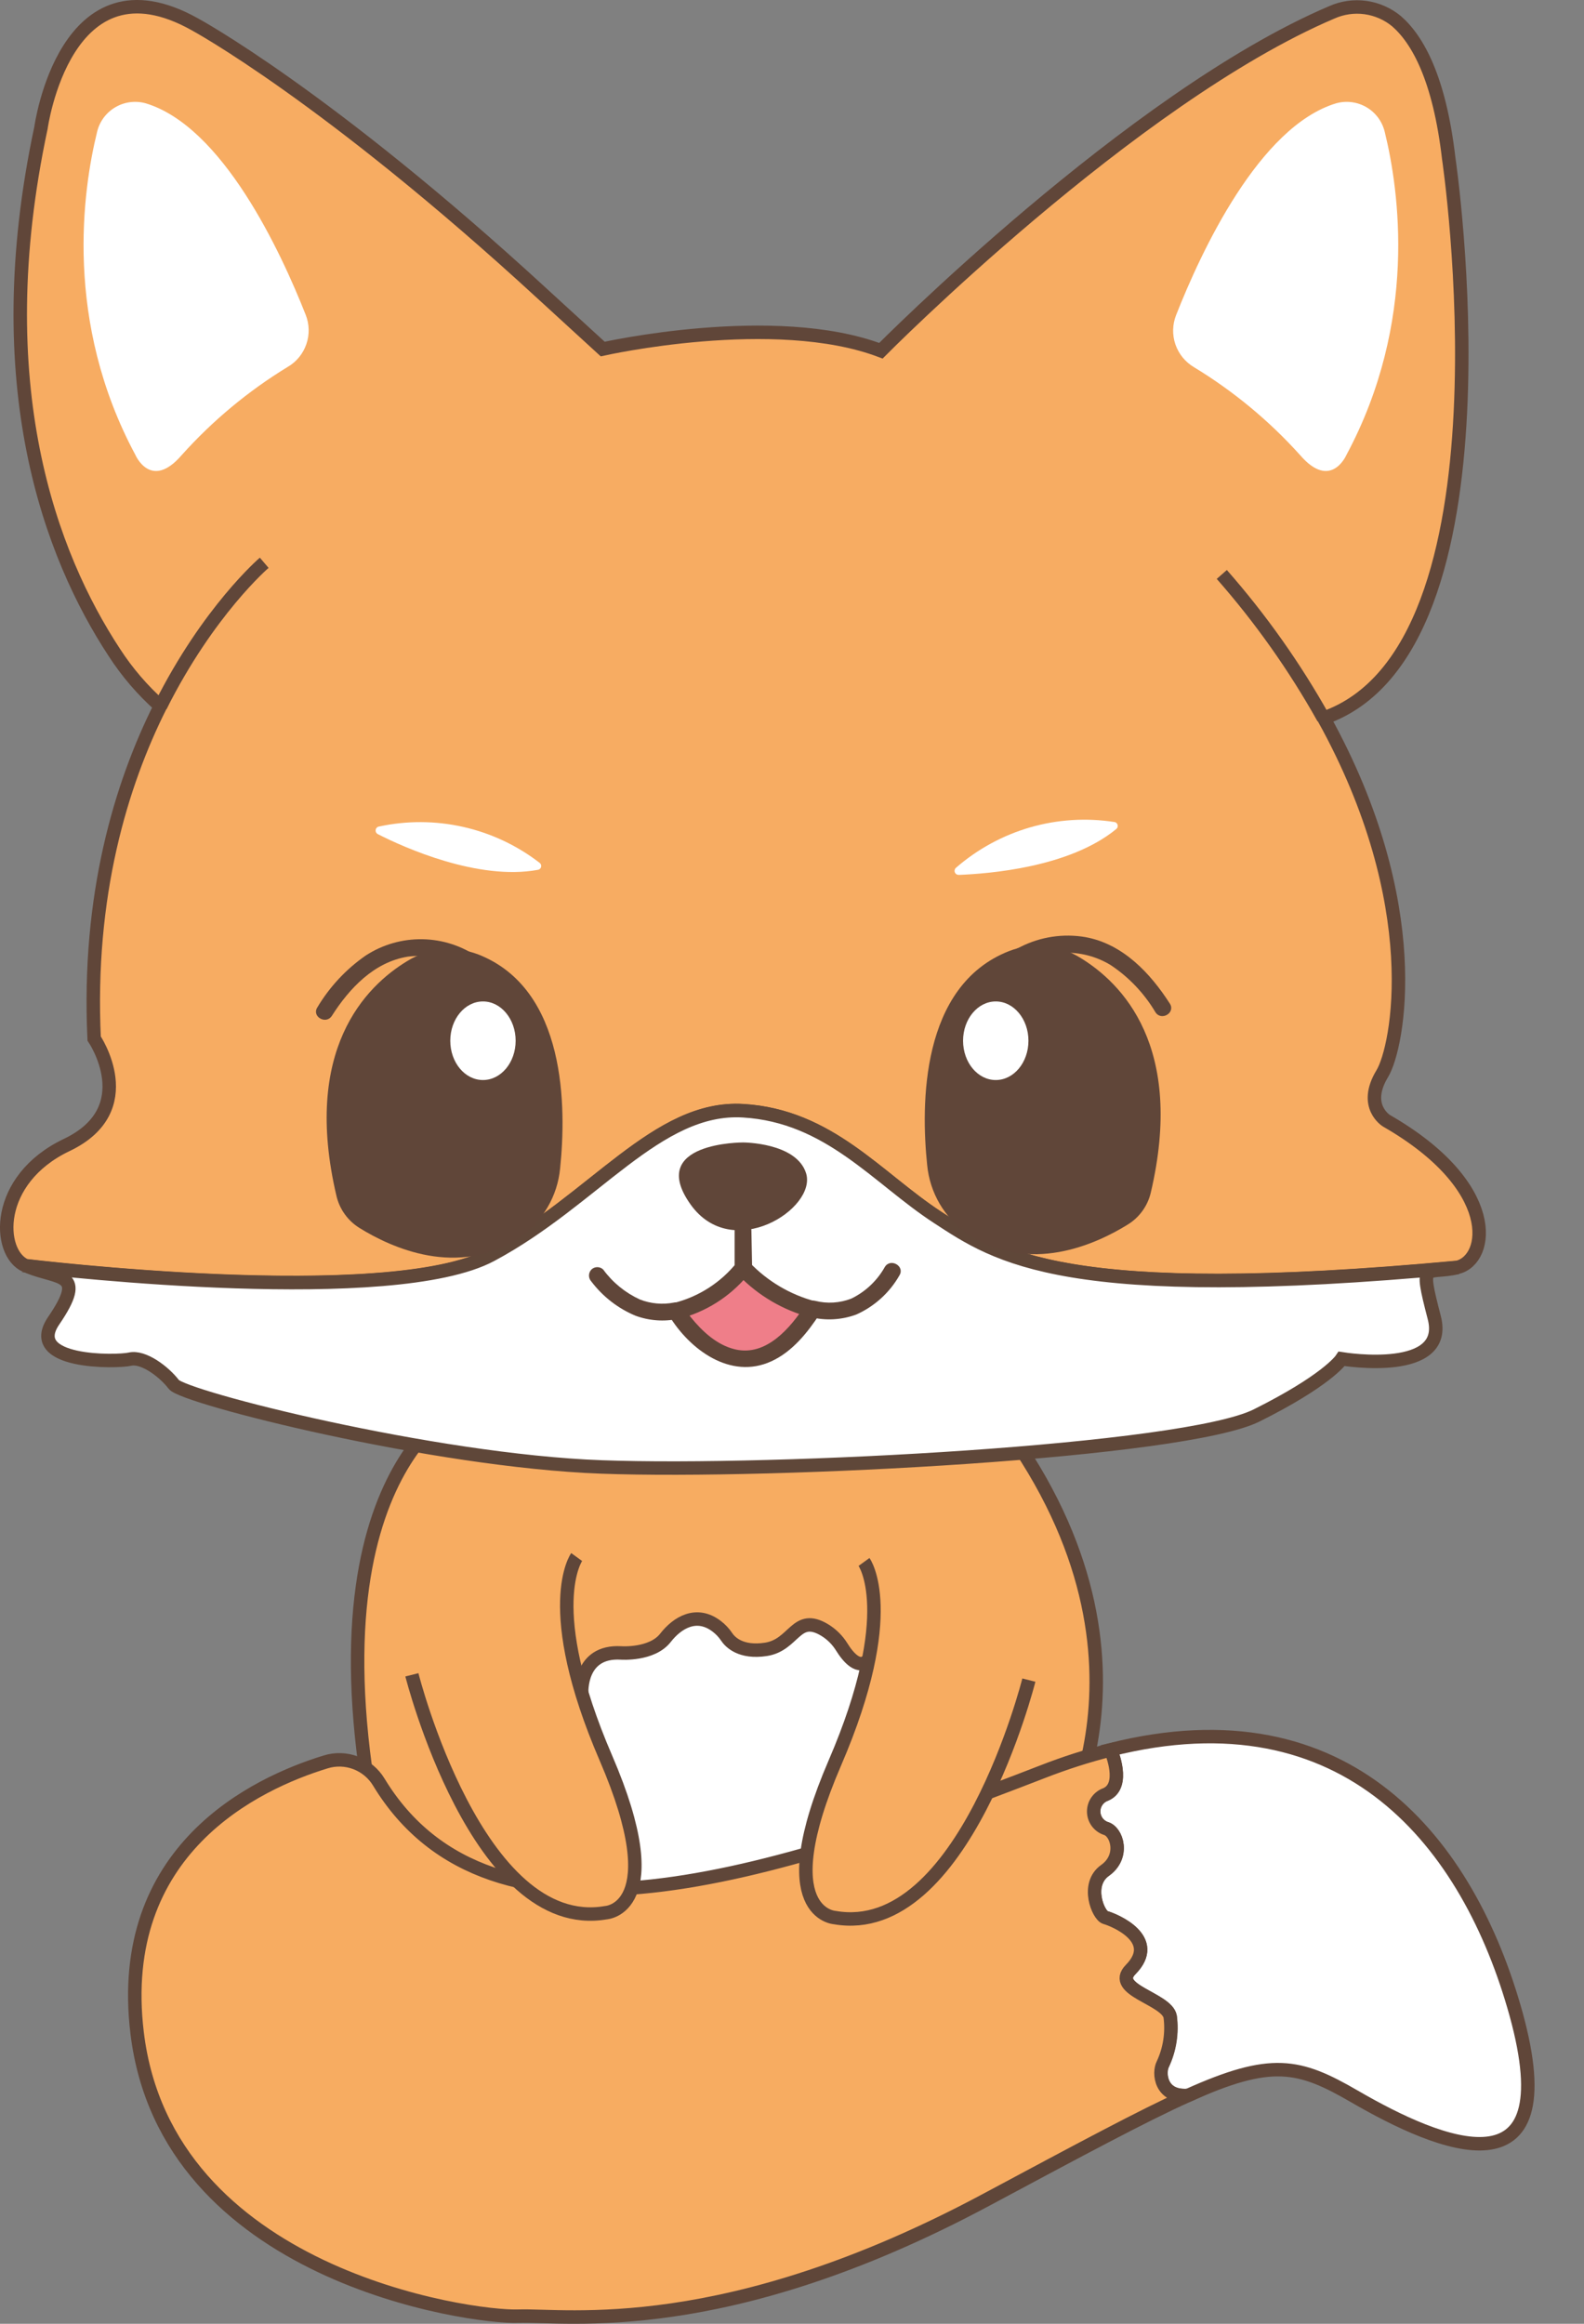 <svg width="30" height="44" viewBox="0 0 30 44" fill="none" xmlns="http://www.w3.org/2000/svg">
<rect x="0" y="0" width="30" height="44" fill="#808080" stroke="none"/>
<path d="M8.776 26.558C8.776 26.558 5.557 27.959 7.28 35.403C7.28 35.403 13.979 39.044 19.994 34.882C19.994 34.882 22.4 31.175 18.694 26.558H8.776Z" fill="#F7AC61" stroke="#5F4639" stroke-width="0.255" stroke-miterlimit="10"/>
<path d="M27.602 23.997C20.156 24.687 18.889 23.793 17.75 23.046C16.611 22.298 15.702 21.128 14.072 21.03C12.442 20.931 11.247 22.721 9.297 23.761C7.347 24.802 0.484 23.964 0.484 23.964C-0.056 23.728 -0.118 22.339 1.263 21.68C2.694 20.999 1.783 19.664 1.783 19.664C1.656 16.951 2.292 14.854 3.037 13.369C2.702 13.072 2.408 12.73 2.165 12.354C0.964 10.526 -0.266 7.298 0.776 2.42C0.776 2.42 1.232 -0.919 3.693 0.462C3.693 0.462 6.196 1.812 10.278 5.568L11.415 6.609C11.415 6.609 14.668 5.876 16.684 6.641C16.684 6.641 21.434 1.847 25.223 0.234C25.423 0.145 25.644 0.113 25.861 0.143C26.078 0.173 26.282 0.263 26.45 0.402C26.85 0.751 27.262 1.484 27.438 2.999C27.438 2.999 28.815 12.297 25.071 13.596C27.031 17.131 26.479 19.836 26.179 20.33C25.804 20.948 26.26 21.222 26.26 21.222C28.416 22.46 28.212 23.851 27.602 23.997Z" fill="#F7AC62" stroke="#604639" stroke-width="0.255" stroke-miterlimit="10"/>
<path d="M25.064 13.596C24.52 12.624 23.875 11.713 23.14 10.877" stroke="#604639" stroke-width="0.255" stroke-miterlimit="10"/>
<path d="M27.164 24.948C27.451 26.049 25.486 25.741 25.411 25.729C25.388 25.764 25.105 26.149 23.802 26.8C22.437 27.483 14.705 27.898 11.388 27.776C8.194 27.659 3.479 26.459 3.292 26.214C3.105 25.97 2.715 25.678 2.463 25.735C2.211 25.793 0.455 25.823 1.019 25.004C1.645 24.085 1.128 24.225 0.535 23.985C0.529 23.985 0.535 23.971 0.535 23.973C1.142 24.044 7.444 24.755 9.3 23.764C11.251 22.723 12.447 20.934 14.076 21.032C15.705 21.13 16.615 22.306 17.754 23.048C18.892 23.791 20.16 24.69 27.606 24C27 24.143 26.873 23.826 27.164 24.948Z" fill="white" stroke="#5F4739" stroke-width="0.255" stroke-miterlimit="10"/>
<path d="M5.004 10.656C5.004 10.656 3.948 11.559 3.039 13.373" stroke="#604639" stroke-width="0.255" stroke-miterlimit="10"/>
<path d="M25.651 39.694C24.601 39.085 24.08 38.964 22.5 39.676C21.974 39.718 21.939 39.246 22.018 39.081C22.15 38.801 22.199 38.489 22.16 38.182C22.096 37.841 21.029 37.681 21.412 37.291C21.977 36.716 21.112 36.356 20.933 36.305C20.799 36.268 20.551 35.681 20.926 35.413C21.302 35.146 21.152 34.675 20.94 34.619C20.873 34.595 20.816 34.552 20.775 34.494C20.734 34.436 20.712 34.367 20.712 34.297C20.712 34.226 20.734 34.157 20.775 34.099C20.816 34.041 20.873 33.998 20.94 33.974C21.322 33.807 21.044 33.155 21.032 33.131C25.533 31.998 27.818 34.914 28.712 38.131C29.683 41.646 27.278 40.638 25.651 39.694Z" fill="white" stroke="#604639" stroke-width="0.255" stroke-miterlimit="10"/>
<path d="M22.563 39.669L22.5 39.676" stroke="#43B7A7" stroke-width="0.138" stroke-miterlimit="10"/>
<path d="M2.759 1.956C2.662 1.929 2.562 1.922 2.462 1.935C2.363 1.948 2.268 1.981 2.182 2.032C2.096 2.083 2.021 2.151 1.962 2.231C1.903 2.312 1.86 2.404 1.838 2.501C1.567 3.603 1.207 6.088 2.565 8.615C2.565 8.615 2.858 9.297 3.443 8.615C4.027 7.964 4.704 7.401 5.451 6.946C5.616 6.85 5.74 6.697 5.802 6.517C5.865 6.336 5.86 6.139 5.79 5.962C5.317 4.763 4.217 2.396 2.759 1.956Z" fill="white"/>
<path d="M25.306 1.956C25.403 1.929 25.503 1.922 25.602 1.935C25.702 1.948 25.797 1.981 25.883 2.032C25.969 2.083 26.044 2.151 26.103 2.231C26.162 2.312 26.204 2.404 26.227 2.501C26.498 3.603 26.856 6.088 25.5 8.615C25.5 8.615 25.207 9.297 24.621 8.615C24.037 7.966 23.36 7.406 22.614 6.953C22.449 6.856 22.325 6.703 22.262 6.523C22.2 6.343 22.204 6.146 22.274 5.968C22.748 4.763 23.848 2.396 25.306 1.956Z" fill="white"/>
<path d="M7.717 18.195C6.917 18.677 5.722 19.886 6.374 22.652C6.435 22.902 6.591 23.117 6.81 23.252C7.405 23.621 8.677 24.21 9.844 23.427C10.058 23.279 10.238 23.085 10.37 22.86C10.502 22.636 10.583 22.384 10.608 22.125C10.727 20.979 10.735 18.73 9.058 18.072C8.84 17.989 8.605 17.957 8.373 17.978C8.141 17.999 7.916 18.073 7.717 18.195Z" fill="#604639"/>
<path d="M9.064 18.13C8.752 17.911 8.382 17.79 8.001 17.784C7.62 17.777 7.245 17.885 6.926 18.093C6.554 18.351 6.242 18.686 6.01 19.075C5.899 19.248 6.174 19.407 6.285 19.235C6.616 18.715 7.085 18.216 7.723 18.114C8.062 18.07 8.407 18.131 8.71 18.289C8.778 18.321 8.843 18.36 8.904 18.405C9.068 18.532 9.227 18.251 9.064 18.13Z" fill="#604639"/>
<path d="M20.451 18.13C21.251 18.612 22.446 19.821 21.794 22.587C21.734 22.837 21.577 23.053 21.358 23.187C20.763 23.556 19.491 24.145 18.324 23.361C18.11 23.214 17.93 23.02 17.798 22.796C17.666 22.571 17.585 22.32 17.56 22.06C17.441 20.914 17.433 18.665 19.11 18.009C19.328 17.924 19.562 17.891 19.795 17.912C20.027 17.933 20.252 18.008 20.451 18.13Z" fill="#604639"/>
<path d="M19.264 18.34C19.521 18.156 19.826 18.052 20.142 18.04C20.457 18.029 20.769 18.11 21.038 18.275C21.383 18.505 21.672 18.81 21.883 19.166C21.994 19.338 22.265 19.179 22.158 19.006C21.787 18.426 21.266 17.872 20.557 17.744C20.139 17.672 19.708 17.737 19.329 17.928C19.25 17.964 19.175 18.006 19.104 18.056C18.941 18.177 19.104 18.453 19.264 18.331V18.34Z" fill="#604639"/>
<path d="M14.073 21.632C14.073 21.632 12.242 21.624 13.076 22.802C13.864 23.916 15.474 22.885 15.267 22.216C15.084 21.631 14.073 21.632 14.073 21.632Z" fill="#604639"/>
<path d="M15.391 24.784C14.043 26.883 12.805 24.817 12.805 24.817C13.525 24.673 14.071 24.005 14.071 24.005V23.291L14.085 24.012C14.085 24.012 14.682 24.622 15.391 24.784Z" fill="#EF7E89"/>
<path d="M15.254 24.708C14.972 25.141 14.515 25.685 13.929 25.551C13.58 25.471 13.3 25.209 13.081 24.938C13.056 24.906 13.061 24.913 13.031 24.872C13.015 24.85 12.999 24.828 12.983 24.805C12.966 24.782 12.955 24.762 12.942 24.741L12.847 24.975C13.36 24.846 13.818 24.558 14.157 24.152C14.25 24.046 14.23 23.924 14.231 23.79V23.295H13.913L13.922 23.77C13.922 23.898 13.899 24.051 13.994 24.152C14.365 24.535 14.834 24.809 15.349 24.945C15.548 24.993 15.633 24.69 15.433 24.638C14.963 24.512 14.536 24.259 14.199 23.907L14.245 24.019L14.231 23.298C14.231 23.256 14.214 23.215 14.184 23.185C14.155 23.155 14.114 23.139 14.072 23.139C14.03 23.139 13.989 23.155 13.959 23.185C13.93 23.215 13.913 23.256 13.913 23.298V24.011L13.96 23.899C13.657 24.281 13.236 24.552 12.764 24.671C12.741 24.678 12.719 24.69 12.701 24.706C12.683 24.722 12.669 24.742 12.66 24.765C12.65 24.788 12.646 24.812 12.648 24.836C12.649 24.86 12.656 24.884 12.668 24.905C13.061 25.555 13.836 26.13 14.608 25.776C15.007 25.594 15.297 25.23 15.53 24.872C15.641 24.692 15.366 24.533 15.254 24.708Z" fill="#604639"/>
<path d="M15.349 24.938C15.637 25.01 15.94 24.993 16.218 24.89C16.562 24.736 16.848 24.477 17.034 24.15C17.144 23.975 16.867 23.815 16.759 23.988C16.613 24.249 16.391 24.459 16.122 24.589C15.905 24.673 15.666 24.688 15.44 24.631C15.241 24.587 15.156 24.894 15.356 24.938H15.349Z" fill="#604639"/>
<path d="M11.2 24.265C11.416 24.55 11.704 24.774 12.034 24.912C12.294 25.008 12.576 25.029 12.847 24.971C12.887 24.96 12.922 24.933 12.943 24.896C12.964 24.86 12.97 24.816 12.959 24.775C12.947 24.735 12.919 24.701 12.883 24.68C12.846 24.66 12.803 24.654 12.763 24.664C12.546 24.706 12.323 24.685 12.118 24.605C11.843 24.478 11.604 24.284 11.425 24.039C11.395 24.009 11.355 23.993 11.313 23.993C11.27 23.993 11.23 24.009 11.2 24.039C11.171 24.07 11.155 24.11 11.155 24.152C11.155 24.194 11.171 24.234 11.2 24.265Z" fill="#604639"/>
<path d="M10.222 16.339C9.795 16.009 9.302 15.777 8.776 15.658C8.25 15.539 7.705 15.536 7.178 15.65C7.162 15.652 7.147 15.66 7.136 15.672C7.124 15.683 7.117 15.698 7.115 15.714C7.112 15.73 7.115 15.746 7.122 15.761C7.13 15.775 7.142 15.787 7.156 15.794C7.654 16.049 9.058 16.678 10.187 16.47C10.202 16.468 10.215 16.462 10.226 16.452C10.236 16.442 10.244 16.43 10.248 16.416C10.251 16.402 10.251 16.387 10.246 16.373C10.242 16.36 10.233 16.348 10.222 16.339Z" fill="white"/>
<path d="M21.108 15.565C20.576 15.482 20.031 15.516 19.513 15.665C18.994 15.815 18.515 16.076 18.108 16.429C18.095 16.439 18.086 16.453 18.082 16.469C18.077 16.484 18.078 16.501 18.084 16.516C18.089 16.531 18.1 16.544 18.113 16.553C18.127 16.562 18.143 16.566 18.159 16.566C18.722 16.543 20.25 16.429 21.142 15.697C21.153 15.688 21.161 15.676 21.166 15.662C21.17 15.649 21.171 15.634 21.167 15.62C21.164 15.606 21.157 15.594 21.146 15.584C21.136 15.574 21.123 15.567 21.108 15.565Z" fill="white"/>
<path d="M18.859 20.45C19.201 20.45 19.478 20.117 19.478 19.706C19.478 19.296 19.201 18.962 18.859 18.962C18.517 18.962 18.24 19.296 18.24 19.706C18.24 20.117 18.517 20.45 18.859 20.45Z" fill="white"/>
<path d="M9.147 20.45C9.489 20.45 9.766 20.117 9.766 19.706C9.766 19.296 9.489 18.962 9.147 18.962C8.805 18.962 8.528 19.296 8.528 19.706C8.528 20.117 8.805 20.45 9.147 20.45Z" fill="white"/>
<path d="M11.017 32.054C11.017 32.054 10.971 31.25 11.763 31.298C11.763 31.298 12.347 31.34 12.603 31.012C12.829 30.721 13.194 30.502 13.575 30.794C13.647 30.849 13.71 30.915 13.76 30.99C13.827 31.092 14.029 31.303 14.506 31.23C15.05 31.146 15.072 30.533 15.621 30.865C15.752 30.945 15.862 31.055 15.943 31.186C16.057 31.37 16.27 31.633 16.452 31.423L16.051 35.325C16.051 35.325 12.006 36.552 11.373 35.923C10.74 35.294 11.017 32.054 11.017 32.054Z" fill="white" stroke="#604639" stroke-width="0.255" stroke-miterlimit="10"/>
<path d="M22.5 39.676C21.636 40.065 20.453 40.703 18.692 41.645C13.718 44.312 10.726 43.824 9.816 43.856C8.905 43.888 3.15 43.077 2.597 38.492C2.179 35.024 4.84 33.767 6.169 33.361C6.355 33.303 6.555 33.31 6.737 33.379C6.919 33.449 7.073 33.576 7.174 33.743C9.315 37.272 14.618 35.533 19.741 33.549C20.163 33.384 20.595 33.245 21.035 33.134C21.046 33.158 21.326 33.81 20.943 33.977C20.876 34 20.818 34.044 20.777 34.102C20.736 34.159 20.714 34.228 20.714 34.299C20.714 34.37 20.736 34.439 20.777 34.497C20.818 34.554 20.876 34.598 20.943 34.621C21.154 34.677 21.303 35.151 20.929 35.416C20.555 35.681 20.802 36.269 20.935 36.308C21.115 36.358 21.98 36.719 21.414 37.293C21.032 37.682 22.098 37.842 22.163 38.185C22.203 38.492 22.155 38.804 22.024 39.084C21.939 39.246 21.974 39.718 22.5 39.676Z" fill="#F7AC61" stroke="#5F4639" stroke-width="0.255" stroke-miterlimit="10"/>
<path d="M7.801 31.712C7.801 31.712 9.042 36.639 11.475 36.216C11.475 36.216 12.71 36.151 11.475 33.287C10.24 30.422 10.922 29.482 10.922 29.482" fill="#F7AC61"/>
<path d="M7.801 31.712C7.801 31.712 9.042 36.639 11.475 36.216C11.475 36.216 12.71 36.151 11.475 33.287C10.24 30.422 10.922 29.482 10.922 29.482" stroke="#5F4639" stroke-width="0.255" stroke-miterlimit="10"/>
<path d="M19.486 31.812C19.486 31.812 18.25 36.732 15.812 36.309C15.812 36.309 14.576 36.244 15.812 33.38C17.047 30.515 16.364 29.575 16.364 29.575" fill="#F7AC61"/>
<path d="M19.486 31.812C19.486 31.812 18.25 36.732 15.812 36.309C15.812 36.309 14.576 36.244 15.812 33.38C17.047 30.515 16.364 29.575 16.364 29.575" stroke="#5F4639" stroke-width="0.255" stroke-miterlimit="10"/>
</svg>
